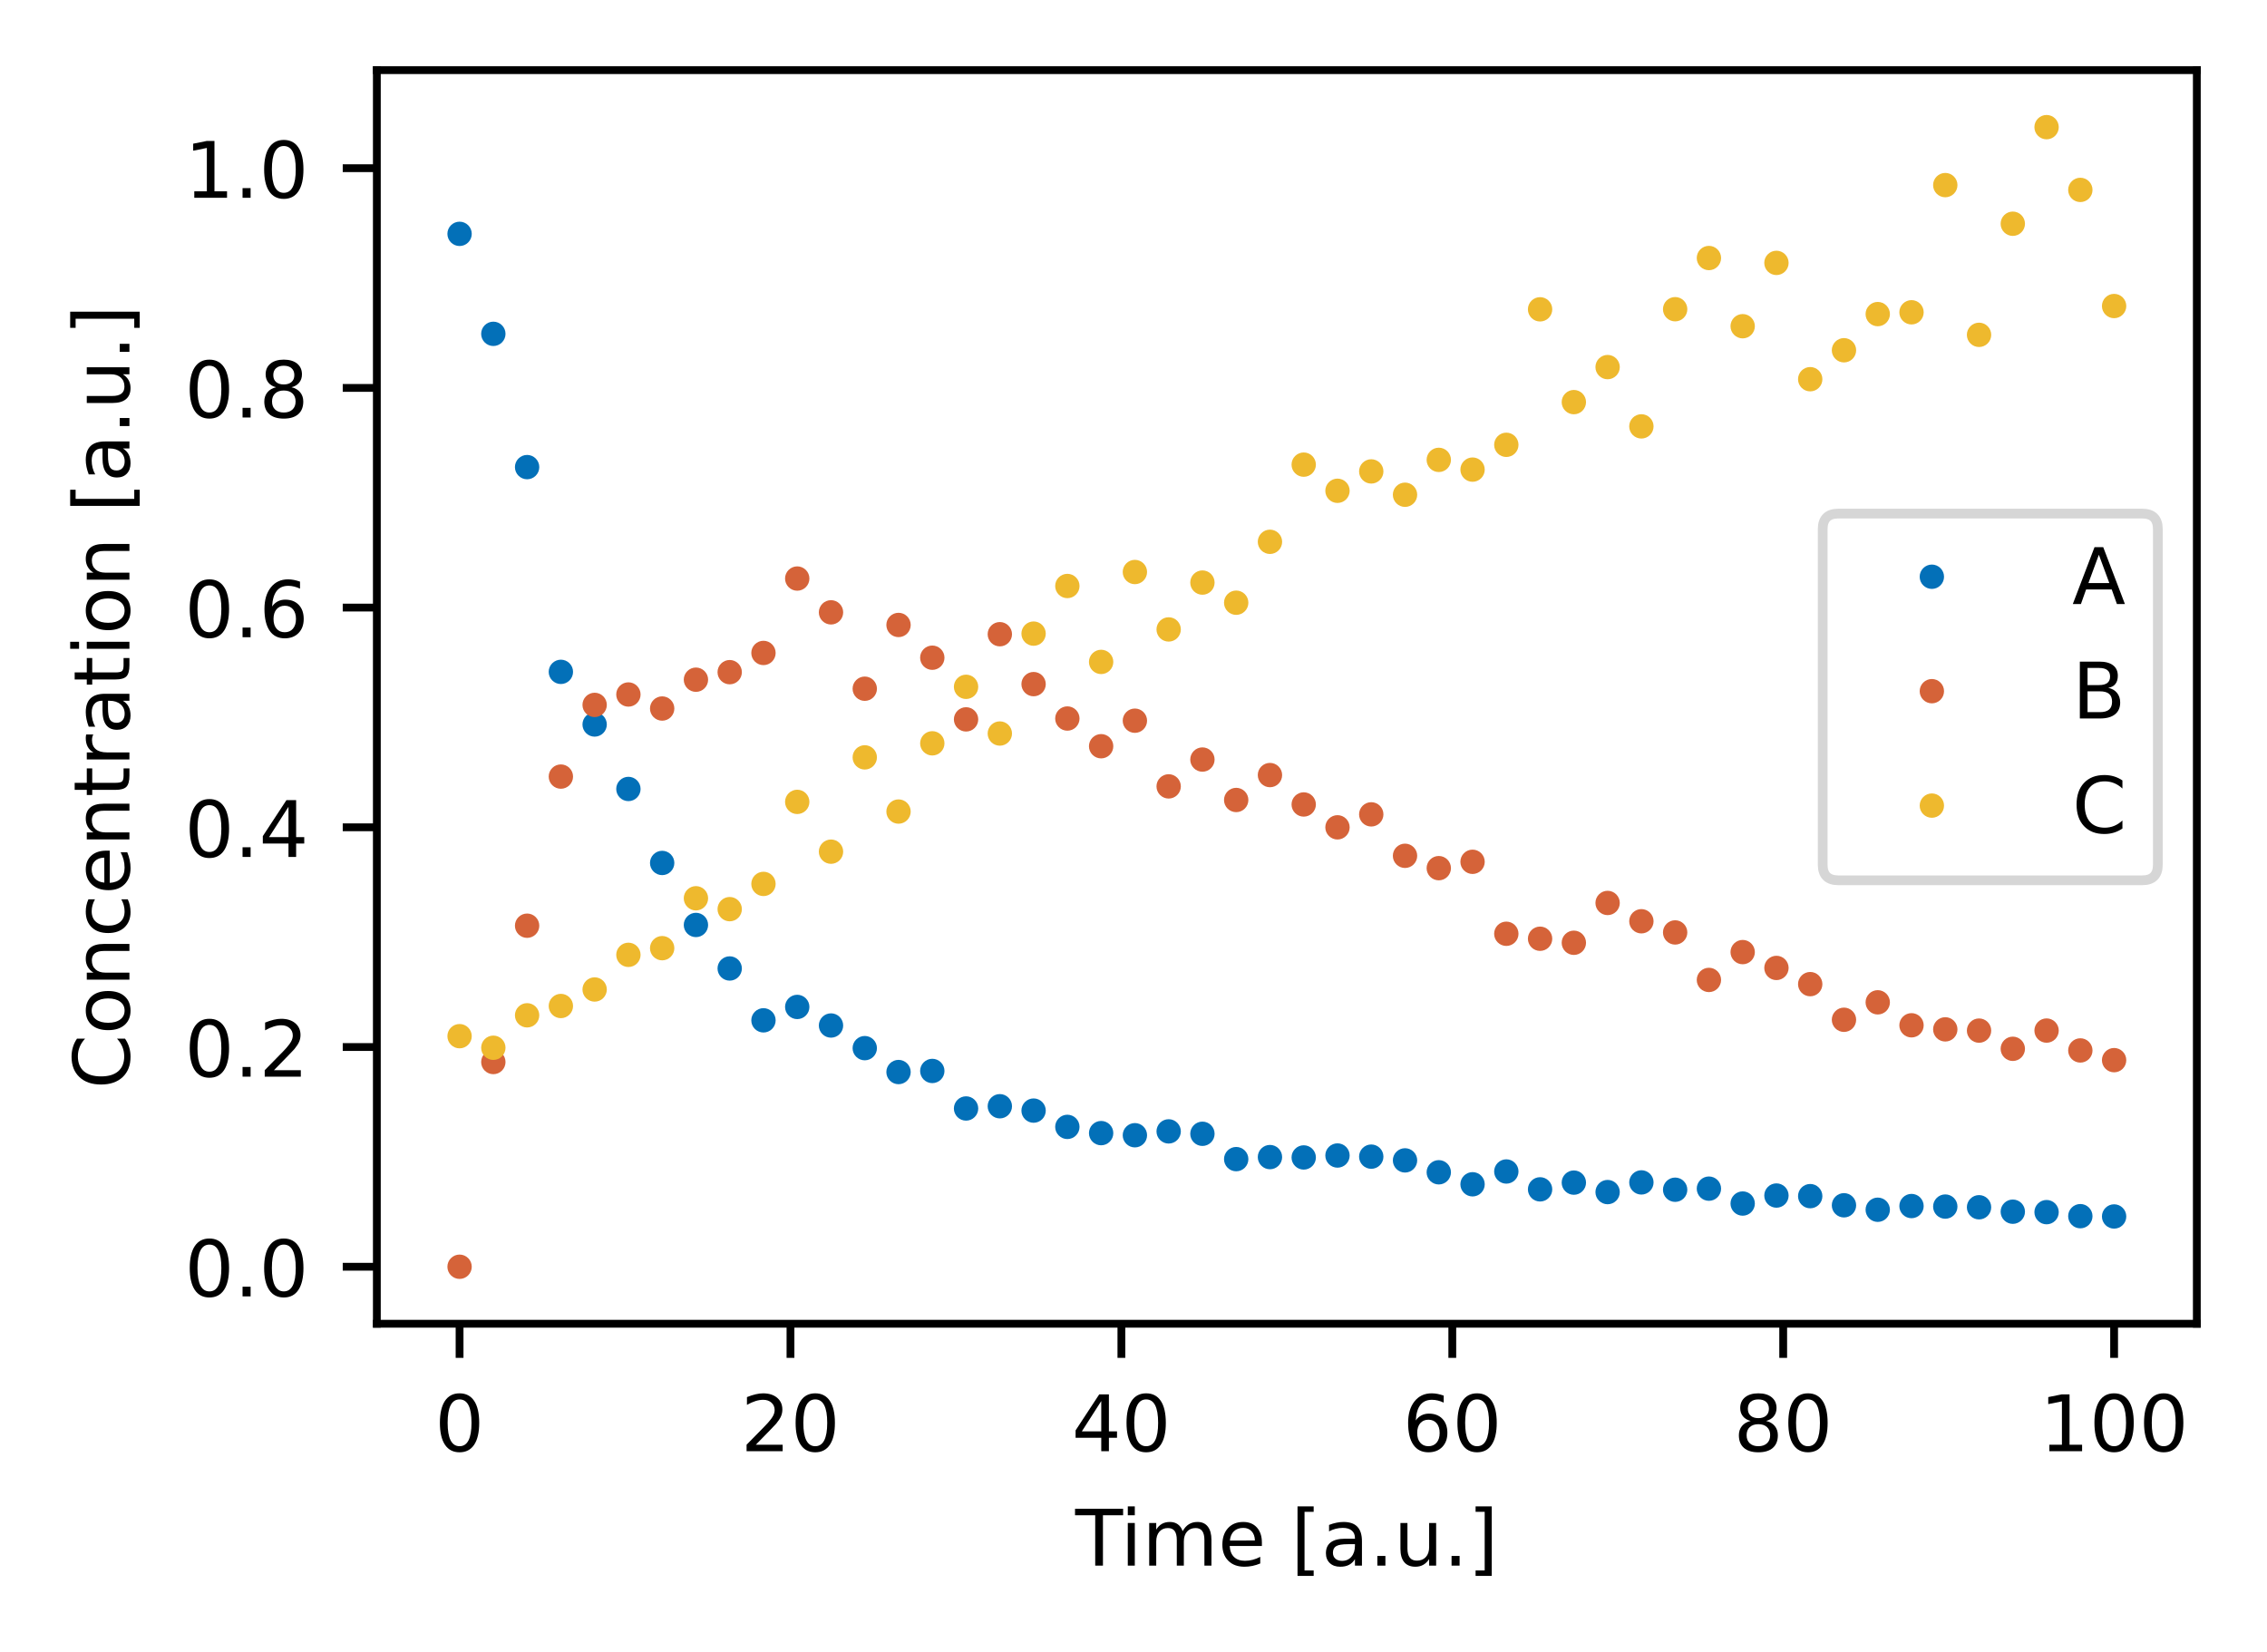 <?xml version="1.0" encoding="utf-8" standalone="no"?>
<!DOCTYPE svg PUBLIC "-//W3C//DTD SVG 1.1//EN"
  "http://www.w3.org/Graphics/SVG/1.1/DTD/svg11.dtd">
<!-- Created with matplotlib (https://matplotlib.org/) -->
<svg height="169.517pt" version="1.1" viewBox="0 0 232.597 169.517" width="232.597pt" xmlns="http://www.w3.org/2000/svg" xmlns:xlink="http://www.w3.org/1999/xlink">
 <defs>
  <style type="text/css">
*{stroke-linecap:butt;stroke-linejoin:round;}
  </style>
 </defs>
 <g id="figure_1">
  <g id="patch_1">
   <path d="M 0 169.517 
L 232.597 169.517 
L 232.597 0 
L 0 0 
z
" style="fill:#ffffff;"/>
  </g>
  <g id="axes_1">
   <g id="patch_2">
    <path d="M 38.665 135.832 
L 225.397 135.832 
L 225.397 7.2 
L 38.665 7.2 
z
" style="fill:#ffffff;"/>
   </g>
   <g id="matplotlib.axis_1">
    <g id="xtick_1">
     <g id="line2d_1">
      <defs>
       <path d="M 0 0 
L 0 3.5 
" id="m984fc1410d" style="stroke:#000000;stroke-width:0.8;"/>
      </defs>
      <g>
       <use style="stroke:#000000;stroke-width:0.8;" x="47.153" xlink:href="#m984fc1410d" y="135.832"/>
      </g>
     </g>
     <g id="text_1">
      <!-- 0 -->
      <defs>
       <path d="M 31.781 66.406 
Q 24.172 66.406 20.328 58.906 
Q 16.5 51.422 16.5 36.375 
Q 16.5 21.391 20.328 13.891 
Q 24.172 6.391 31.781 6.391 
Q 39.453 6.391 43.281 13.891 
Q 47.125 21.391 47.125 36.375 
Q 47.125 51.422 43.281 58.906 
Q 39.453 66.406 31.781 66.406 
z
M 31.781 74.219 
Q 44.047 74.219 50.516 64.516 
Q 56.984 54.828 56.984 36.375 
Q 56.984 17.969 50.516 8.266 
Q 44.047 -1.422 31.781 -1.422 
Q 19.531 -1.422 13.062 8.266 
Q 6.594 17.969 6.594 36.375 
Q 6.594 54.828 13.062 64.516 
Q 19.531 74.219 31.781 74.219 
z
" id="DejaVuSans-48"/>
      </defs>
      <g transform="translate(44.608 148.911)scale(0.08 -0.08)">
       <use xlink:href="#DejaVuSans-48"/>
      </g>
     </g>
    </g>
    <g id="xtick_2">
     <g id="line2d_2">
      <g>
       <use style="stroke:#000000;stroke-width:0.8;" x="81.104" xlink:href="#m984fc1410d" y="135.832"/>
      </g>
     </g>
     <g id="text_2">
      <!-- 20 -->
      <defs>
       <path d="M 19.188 8.297 
L 53.609 8.297 
L 53.609 0 
L 7.328 0 
L 7.328 8.297 
Q 12.938 14.109 22.625 23.891 
Q 32.328 33.688 34.812 36.531 
Q 39.547 41.844 41.422 45.531 
Q 43.312 49.219 43.312 52.781 
Q 43.312 58.594 39.234 62.25 
Q 35.156 65.922 28.609 65.922 
Q 23.969 65.922 18.812 64.312 
Q 13.672 62.703 7.812 59.422 
L 7.812 69.391 
Q 13.766 71.781 18.938 73 
Q 24.125 74.219 28.422 74.219 
Q 39.75 74.219 46.484 68.547 
Q 53.219 62.891 53.219 53.422 
Q 53.219 48.922 51.531 44.891 
Q 49.859 40.875 45.406 35.406 
Q 44.188 33.984 37.641 27.219 
Q 31.109 20.453 19.188 8.297 
z
" id="DejaVuSans-50"/>
      </defs>
      <g transform="translate(76.014 148.911)scale(0.08 -0.08)">
       <use xlink:href="#DejaVuSans-50"/>
       <use x="63.623" xlink:href="#DejaVuSans-48"/>
      </g>
     </g>
    </g>
    <g id="xtick_3">
     <g id="line2d_3">
      <g>
       <use style="stroke:#000000;stroke-width:0.8;" x="115.056" xlink:href="#m984fc1410d" y="135.832"/>
      </g>
     </g>
     <g id="text_3">
      <!-- 40 -->
      <defs>
       <path d="M 37.797 64.312 
L 12.891 25.391 
L 37.797 25.391 
z
M 35.203 72.906 
L 47.609 72.906 
L 47.609 25.391 
L 58.016 25.391 
L 58.016 17.188 
L 47.609 17.188 
L 47.609 0 
L 37.797 0 
L 37.797 17.188 
L 4.891 17.188 
L 4.891 26.703 
z
" id="DejaVuSans-52"/>
      </defs>
      <g transform="translate(109.966 148.911)scale(0.08 -0.08)">
       <use xlink:href="#DejaVuSans-52"/>
       <use x="63.623" xlink:href="#DejaVuSans-48"/>
      </g>
     </g>
    </g>
    <g id="xtick_4">
     <g id="line2d_4">
      <g>
       <use style="stroke:#000000;stroke-width:0.8;" x="149.007" xlink:href="#m984fc1410d" y="135.832"/>
      </g>
     </g>
     <g id="text_4">
      <!-- 60 -->
      <defs>
       <path d="M 33.016 40.375 
Q 26.375 40.375 22.484 35.828 
Q 18.609 31.297 18.609 23.391 
Q 18.609 15.531 22.484 10.953 
Q 26.375 6.391 33.016 6.391 
Q 39.656 6.391 43.531 10.953 
Q 47.406 15.531 47.406 23.391 
Q 47.406 31.297 43.531 35.828 
Q 39.656 40.375 33.016 40.375 
z
M 52.594 71.297 
L 52.594 62.312 
Q 48.875 64.062 45.094 64.984 
Q 41.312 65.922 37.594 65.922 
Q 27.828 65.922 22.672 59.328 
Q 17.531 52.734 16.797 39.406 
Q 19.672 43.656 24.016 45.922 
Q 28.375 48.188 33.594 48.188 
Q 44.578 48.188 50.953 41.516 
Q 57.328 34.859 57.328 23.391 
Q 57.328 12.156 50.688 5.359 
Q 44.047 -1.422 33.016 -1.422 
Q 20.359 -1.422 13.672 8.266 
Q 6.984 17.969 6.984 36.375 
Q 6.984 53.656 15.188 63.938 
Q 23.391 74.219 37.203 74.219 
Q 40.922 74.219 44.703 73.484 
Q 48.484 72.75 52.594 71.297 
z
" id="DejaVuSans-54"/>
      </defs>
      <g transform="translate(143.917 148.911)scale(0.08 -0.08)">
       <use xlink:href="#DejaVuSans-54"/>
       <use x="63.623" xlink:href="#DejaVuSans-48"/>
      </g>
     </g>
    </g>
    <g id="xtick_5">
     <g id="line2d_5">
      <g>
       <use style="stroke:#000000;stroke-width:0.8;" x="182.958" xlink:href="#m984fc1410d" y="135.832"/>
      </g>
     </g>
     <g id="text_5">
      <!-- 80 -->
      <defs>
       <path d="M 31.781 34.625 
Q 24.75 34.625 20.719 30.859 
Q 16.703 27.094 16.703 20.516 
Q 16.703 13.922 20.719 10.156 
Q 24.75 6.391 31.781 6.391 
Q 38.812 6.391 42.859 10.172 
Q 46.922 13.969 46.922 20.516 
Q 46.922 27.094 42.891 30.859 
Q 38.875 34.625 31.781 34.625 
z
M 21.922 38.812 
Q 15.578 40.375 12.031 44.719 
Q 8.5 49.078 8.5 55.328 
Q 8.5 64.062 14.719 69.141 
Q 20.953 74.219 31.781 74.219 
Q 42.672 74.219 48.875 69.141 
Q 55.078 64.062 55.078 55.328 
Q 55.078 49.078 51.531 44.719 
Q 48 40.375 41.703 38.812 
Q 48.828 37.156 52.797 32.312 
Q 56.781 27.484 56.781 20.516 
Q 56.781 9.906 50.312 4.234 
Q 43.844 -1.422 31.781 -1.422 
Q 19.734 -1.422 13.25 4.234 
Q 6.781 9.906 6.781 20.516 
Q 6.781 27.484 10.781 32.312 
Q 14.797 37.156 21.922 38.812 
z
M 18.312 54.391 
Q 18.312 48.734 21.844 45.562 
Q 25.391 42.391 31.781 42.391 
Q 38.141 42.391 41.719 45.562 
Q 45.312 48.734 45.312 54.391 
Q 45.312 60.062 41.719 63.234 
Q 38.141 66.406 31.781 66.406 
Q 25.391 66.406 21.844 63.234 
Q 18.312 60.062 18.312 54.391 
z
" id="DejaVuSans-56"/>
      </defs>
      <g transform="translate(177.868 148.911)scale(0.08 -0.08)">
       <use xlink:href="#DejaVuSans-56"/>
       <use x="63.623" xlink:href="#DejaVuSans-48"/>
      </g>
     </g>
    </g>
    <g id="xtick_6">
     <g id="line2d_6">
      <g>
       <use style="stroke:#000000;stroke-width:0.8;" x="216.91" xlink:href="#m984fc1410d" y="135.832"/>
      </g>
     </g>
     <g id="text_6">
      <!-- 100 -->
      <defs>
       <path d="M 12.406 8.297 
L 28.516 8.297 
L 28.516 63.922 
L 10.984 60.406 
L 10.984 69.391 
L 28.422 72.906 
L 38.281 72.906 
L 38.281 8.297 
L 54.391 8.297 
L 54.391 0 
L 12.406 0 
z
" id="DejaVuSans-49"/>
      </defs>
      <g transform="translate(209.275 148.911)scale(0.08 -0.08)">
       <use xlink:href="#DejaVuSans-49"/>
       <use x="63.623" xlink:href="#DejaVuSans-48"/>
       <use x="127.246" xlink:href="#DejaVuSans-48"/>
      </g>
     </g>
    </g>
    <g id="text_7">
     <!-- Time [a.u.] -->
     <defs>
      <path d="M -0.297 72.906 
L 61.375 72.906 
L 61.375 64.594 
L 35.5 64.594 
L 35.5 0 
L 25.594 0 
L 25.594 64.594 
L -0.297 64.594 
z
" id="DejaVuSans-84"/>
      <path d="M 9.422 54.688 
L 18.406 54.688 
L 18.406 0 
L 9.422 0 
z
M 9.422 75.984 
L 18.406 75.984 
L 18.406 64.594 
L 9.422 64.594 
z
" id="DejaVuSans-105"/>
      <path d="M 52 44.188 
Q 55.375 50.25 60.062 53.125 
Q 64.75 56 71.094 56 
Q 79.641 56 84.281 50.016 
Q 88.922 44.047 88.922 33.016 
L 88.922 0 
L 79.891 0 
L 79.891 32.719 
Q 79.891 40.578 77.094 44.375 
Q 74.312 48.188 68.609 48.188 
Q 61.625 48.188 57.562 43.547 
Q 53.516 38.922 53.516 30.906 
L 53.516 0 
L 44.484 0 
L 44.484 32.719 
Q 44.484 40.625 41.703 44.406 
Q 38.922 48.188 33.109 48.188 
Q 26.219 48.188 22.156 43.531 
Q 18.109 38.875 18.109 30.906 
L 18.109 0 
L 9.078 0 
L 9.078 54.688 
L 18.109 54.688 
L 18.109 46.188 
Q 21.188 51.219 25.484 53.609 
Q 29.781 56 35.688 56 
Q 41.656 56 45.828 52.969 
Q 50 49.953 52 44.188 
z
" id="DejaVuSans-109"/>
      <path d="M 56.203 29.594 
L 56.203 25.203 
L 14.891 25.203 
Q 15.484 15.922 20.484 11.062 
Q 25.484 6.203 34.422 6.203 
Q 39.594 6.203 44.453 7.469 
Q 49.312 8.734 54.109 11.281 
L 54.109 2.781 
Q 49.266 0.734 44.188 -0.344 
Q 39.109 -1.422 33.891 -1.422 
Q 20.797 -1.422 13.156 6.188 
Q 5.516 13.812 5.516 26.812 
Q 5.516 40.234 12.766 48.109 
Q 20.016 56 32.328 56 
Q 43.359 56 49.781 48.891 
Q 56.203 41.797 56.203 29.594 
z
M 47.219 32.234 
Q 47.125 39.594 43.094 43.984 
Q 39.062 48.391 32.422 48.391 
Q 24.906 48.391 20.391 44.141 
Q 15.875 39.891 15.188 32.172 
z
" id="DejaVuSans-101"/>
      <path id="DejaVuSans-32"/>
      <path d="M 8.594 75.984 
L 29.297 75.984 
L 29.297 69 
L 17.578 69 
L 17.578 -6.203 
L 29.297 -6.203 
L 29.297 -13.188 
L 8.594 -13.188 
z
" id="DejaVuSans-91"/>
      <path d="M 34.281 27.484 
Q 23.391 27.484 19.188 25 
Q 14.984 22.516 14.984 16.5 
Q 14.984 11.719 18.141 8.906 
Q 21.297 6.109 26.703 6.109 
Q 34.188 6.109 38.703 11.406 
Q 43.219 16.703 43.219 25.484 
L 43.219 27.484 
z
M 52.203 31.203 
L 52.203 0 
L 43.219 0 
L 43.219 8.297 
Q 40.141 3.328 35.547 0.953 
Q 30.953 -1.422 24.312 -1.422 
Q 15.922 -1.422 10.953 3.297 
Q 6 8.016 6 15.922 
Q 6 25.141 12.172 29.828 
Q 18.359 34.516 30.609 34.516 
L 43.219 34.516 
L 43.219 35.406 
Q 43.219 41.609 39.141 45 
Q 35.062 48.391 27.688 48.391 
Q 23 48.391 18.547 47.266 
Q 14.109 46.141 10.016 43.891 
L 10.016 52.203 
Q 14.938 54.109 19.578 55.047 
Q 24.219 56 28.609 56 
Q 40.484 56 46.344 49.844 
Q 52.203 43.703 52.203 31.203 
z
" id="DejaVuSans-97"/>
      <path d="M 10.688 12.406 
L 21 12.406 
L 21 0 
L 10.688 0 
z
" id="DejaVuSans-46"/>
      <path d="M 8.5 21.578 
L 8.5 54.688 
L 17.484 54.688 
L 17.484 21.922 
Q 17.484 14.156 20.5 10.266 
Q 23.531 6.391 29.594 6.391 
Q 36.859 6.391 41.078 11.031 
Q 45.312 15.672 45.312 23.688 
L 45.312 54.688 
L 54.297 54.688 
L 54.297 0 
L 45.312 0 
L 45.312 8.406 
Q 42.047 3.422 37.719 1 
Q 33.406 -1.422 27.688 -1.422 
Q 18.266 -1.422 13.375 4.438 
Q 8.5 10.297 8.5 21.578 
z
M 31.109 56 
z
" id="DejaVuSans-117"/>
      <path d="M 30.422 75.984 
L 30.422 -13.188 
L 9.719 -13.188 
L 9.719 -6.203 
L 21.391 -6.203 
L 21.391 69 
L 9.719 69 
L 9.719 75.984 
z
" id="DejaVuSans-93"/>
     </defs>
     <g transform="translate(110.323 160.653)scale(0.08 -0.08)">
      <use xlink:href="#DejaVuSans-84"/>
      <use x="57.959" xlink:href="#DejaVuSans-105"/>
      <use x="85.742" xlink:href="#DejaVuSans-109"/>
      <use x="183.154" xlink:href="#DejaVuSans-101"/>
      <use x="244.678" xlink:href="#DejaVuSans-32"/>
      <use x="276.465" xlink:href="#DejaVuSans-91"/>
      <use x="315.479" xlink:href="#DejaVuSans-97"/>
      <use x="376.758" xlink:href="#DejaVuSans-46"/>
      <use x="408.545" xlink:href="#DejaVuSans-117"/>
      <use x="471.924" xlink:href="#DejaVuSans-46"/>
      <use x="503.711" xlink:href="#DejaVuSans-93"/>
     </g>
    </g>
   </g>
   <g id="matplotlib.axis_2">
    <g id="ytick_1">
     <g id="line2d_7">
      <defs>
       <path d="M 0 0 
L -3.5 0 
" id="m9b0ae050a5" style="stroke:#000000;stroke-width:0.8;"/>
      </defs>
      <g>
       <use style="stroke:#000000;stroke-width:0.8;" x="38.665" xlink:href="#m9b0ae050a5" y="129.985"/>
      </g>
     </g>
     <g id="text_8">
      <!-- 0.0 -->
      <g transform="translate(18.942 133.025)scale(0.08 -0.08)">
       <use xlink:href="#DejaVuSans-48"/>
       <use x="63.623" xlink:href="#DejaVuSans-46"/>
       <use x="95.41" xlink:href="#DejaVuSans-48"/>
      </g>
     </g>
    </g>
    <g id="ytick_2">
     <g id="line2d_8">
      <g>
       <use style="stroke:#000000;stroke-width:0.8;" x="38.665" xlink:href="#m9b0ae050a5" y="107.439"/>
      </g>
     </g>
     <g id="text_9">
      <!-- 0.2 -->
      <g transform="translate(18.942 110.479)scale(0.08 -0.08)">
       <use xlink:href="#DejaVuSans-48"/>
       <use x="63.623" xlink:href="#DejaVuSans-46"/>
       <use x="95.41" xlink:href="#DejaVuSans-50"/>
      </g>
     </g>
    </g>
    <g id="ytick_3">
     <g id="line2d_9">
      <g>
       <use style="stroke:#000000;stroke-width:0.8;" x="38.665" xlink:href="#m9b0ae050a5" y="84.894"/>
      </g>
     </g>
     <g id="text_10">
      <!-- 0.4 -->
      <g transform="translate(18.942 87.933)scale(0.08 -0.08)">
       <use xlink:href="#DejaVuSans-48"/>
       <use x="63.623" xlink:href="#DejaVuSans-46"/>
       <use x="95.41" xlink:href="#DejaVuSans-52"/>
      </g>
     </g>
    </g>
    <g id="ytick_4">
     <g id="line2d_10">
      <g>
       <use style="stroke:#000000;stroke-width:0.8;" x="38.665" xlink:href="#m9b0ae050a5" y="62.348"/>
      </g>
     </g>
     <g id="text_11">
      <!-- 0.6 -->
      <g transform="translate(18.942 65.387)scale(0.08 -0.08)">
       <use xlink:href="#DejaVuSans-48"/>
       <use x="63.623" xlink:href="#DejaVuSans-46"/>
       <use x="95.41" xlink:href="#DejaVuSans-54"/>
      </g>
     </g>
    </g>
    <g id="ytick_5">
     <g id="line2d_11">
      <g>
       <use style="stroke:#000000;stroke-width:0.8;" x="38.665" xlink:href="#m9b0ae050a5" y="39.802"/>
      </g>
     </g>
     <g id="text_12">
      <!-- 0.8 -->
      <g transform="translate(18.942 42.841)scale(0.08 -0.08)">
       <use xlink:href="#DejaVuSans-48"/>
       <use x="63.623" xlink:href="#DejaVuSans-46"/>
       <use x="95.41" xlink:href="#DejaVuSans-56"/>
      </g>
     </g>
    </g>
    <g id="ytick_6">
     <g id="line2d_12">
      <g>
       <use style="stroke:#000000;stroke-width:0.8;" x="38.665" xlink:href="#m9b0ae050a5" y="17.256"/>
      </g>
     </g>
     <g id="text_13">
      <!-- 1.0 -->
      <g transform="translate(18.942 20.296)scale(0.08 -0.08)">
       <use xlink:href="#DejaVuSans-49"/>
       <use x="63.623" xlink:href="#DejaVuSans-46"/>
       <use x="95.41" xlink:href="#DejaVuSans-48"/>
      </g>
     </g>
    </g>
    <g id="text_14">
     <!-- Concentration [a.u.] -->
     <defs>
      <path d="M 64.406 67.281 
L 64.406 56.891 
Q 59.422 61.531 53.781 63.812 
Q 48.141 66.109 41.797 66.109 
Q 29.297 66.109 22.656 58.469 
Q 16.016 50.828 16.016 36.375 
Q 16.016 21.969 22.656 14.328 
Q 29.297 6.688 41.797 6.688 
Q 48.141 6.688 53.781 8.984 
Q 59.422 11.281 64.406 15.922 
L 64.406 5.609 
Q 59.234 2.094 53.438 0.328 
Q 47.656 -1.422 41.219 -1.422 
Q 24.656 -1.422 15.125 8.703 
Q 5.609 18.844 5.609 36.375 
Q 5.609 53.953 15.125 64.078 
Q 24.656 74.219 41.219 74.219 
Q 47.75 74.219 53.531 72.484 
Q 59.328 70.75 64.406 67.281 
z
" id="DejaVuSans-67"/>
      <path d="M 30.609 48.391 
Q 23.391 48.391 19.188 42.75 
Q 14.984 37.109 14.984 27.297 
Q 14.984 17.484 19.156 11.844 
Q 23.344 6.203 30.609 6.203 
Q 37.797 6.203 41.984 11.859 
Q 46.188 17.531 46.188 27.297 
Q 46.188 37.016 41.984 42.703 
Q 37.797 48.391 30.609 48.391 
z
M 30.609 56 
Q 42.328 56 49.016 48.375 
Q 55.719 40.766 55.719 27.297 
Q 55.719 13.875 49.016 6.219 
Q 42.328 -1.422 30.609 -1.422 
Q 18.844 -1.422 12.172 6.219 
Q 5.516 13.875 5.516 27.297 
Q 5.516 40.766 12.172 48.375 
Q 18.844 56 30.609 56 
z
" id="DejaVuSans-111"/>
      <path d="M 54.891 33.016 
L 54.891 0 
L 45.906 0 
L 45.906 32.719 
Q 45.906 40.484 42.875 44.328 
Q 39.844 48.188 33.797 48.188 
Q 26.516 48.188 22.312 43.547 
Q 18.109 38.922 18.109 30.906 
L 18.109 0 
L 9.078 0 
L 9.078 54.688 
L 18.109 54.688 
L 18.109 46.188 
Q 21.344 51.125 25.703 53.562 
Q 30.078 56 35.797 56 
Q 45.219 56 50.047 50.172 
Q 54.891 44.344 54.891 33.016 
z
" id="DejaVuSans-110"/>
      <path d="M 48.781 52.594 
L 48.781 44.188 
Q 44.969 46.297 41.141 47.344 
Q 37.312 48.391 33.406 48.391 
Q 24.656 48.391 19.812 42.844 
Q 14.984 37.312 14.984 27.297 
Q 14.984 17.281 19.812 11.734 
Q 24.656 6.203 33.406 6.203 
Q 37.312 6.203 41.141 7.25 
Q 44.969 8.297 48.781 10.406 
L 48.781 2.094 
Q 45.016 0.344 40.984 -0.531 
Q 36.969 -1.422 32.422 -1.422 
Q 20.062 -1.422 12.781 6.344 
Q 5.516 14.109 5.516 27.297 
Q 5.516 40.672 12.859 48.328 
Q 20.219 56 33.016 56 
Q 37.156 56 41.109 55.141 
Q 45.062 54.297 48.781 52.594 
z
" id="DejaVuSans-99"/>
      <path d="M 18.312 70.219 
L 18.312 54.688 
L 36.812 54.688 
L 36.812 47.703 
L 18.312 47.703 
L 18.312 18.016 
Q 18.312 11.328 20.141 9.422 
Q 21.969 7.516 27.594 7.516 
L 36.812 7.516 
L 36.812 0 
L 27.594 0 
Q 17.188 0 13.234 3.875 
Q 9.281 7.766 9.281 18.016 
L 9.281 47.703 
L 2.688 47.703 
L 2.688 54.688 
L 9.281 54.688 
L 9.281 70.219 
z
" id="DejaVuSans-116"/>
      <path d="M 41.109 46.297 
Q 39.594 47.172 37.812 47.578 
Q 36.031 48 33.891 48 
Q 26.266 48 22.188 43.047 
Q 18.109 38.094 18.109 28.812 
L 18.109 0 
L 9.078 0 
L 9.078 54.688 
L 18.109 54.688 
L 18.109 46.188 
Q 20.953 51.172 25.484 53.578 
Q 30.031 56 36.531 56 
Q 37.453 56 38.578 55.875 
Q 39.703 55.766 41.062 55.516 
z
" id="DejaVuSans-114"/>
     </defs>
     <g transform="translate(13.279 111.734)rotate(-90)scale(0.08 -0.08)">
      <use xlink:href="#DejaVuSans-67"/>
      <use x="69.824" xlink:href="#DejaVuSans-111"/>
      <use x="131.006" xlink:href="#DejaVuSans-110"/>
      <use x="194.385" xlink:href="#DejaVuSans-99"/>
      <use x="249.365" xlink:href="#DejaVuSans-101"/>
      <use x="310.889" xlink:href="#DejaVuSans-110"/>
      <use x="374.268" xlink:href="#DejaVuSans-116"/>
      <use x="413.477" xlink:href="#DejaVuSans-114"/>
      <use x="454.59" xlink:href="#DejaVuSans-97"/>
      <use x="515.869" xlink:href="#DejaVuSans-116"/>
      <use x="555.078" xlink:href="#DejaVuSans-105"/>
      <use x="582.861" xlink:href="#DejaVuSans-111"/>
      <use x="644.043" xlink:href="#DejaVuSans-110"/>
      <use x="707.422" xlink:href="#DejaVuSans-32"/>
      <use x="739.209" xlink:href="#DejaVuSans-91"/>
      <use x="778.223" xlink:href="#DejaVuSans-97"/>
      <use x="839.502" xlink:href="#DejaVuSans-46"/>
      <use x="871.289" xlink:href="#DejaVuSans-117"/>
      <use x="934.668" xlink:href="#DejaVuSans-46"/>
      <use x="966.455" xlink:href="#DejaVuSans-93"/>
     </g>
    </g>
   </g>
   <g id="line2d_13">
    <defs>
     <path d="M 0 0.75 
C 0.199 0.75 0.39 0.671 0.53 0.53 
C 0.671 0.39 0.75 0.199 0.75 0 
C 0.75 -0.199 0.671 -0.39 0.53 -0.53 
C 0.39 -0.671 0.199 -0.75 0 -0.75 
C -0.199 -0.75 -0.39 -0.671 -0.53 -0.53 
C -0.671 -0.39 -0.75 -0.199 -0.75 0 
C -0.75 0.199 -0.671 0.39 -0.53 0.53 
C -0.39 0.671 -0.199 0.75 0 0.75 
z
" id="m7b84a3ec6f" style="stroke:#0370b8;"/>
    </defs>
    <g clip-path="url(#p9365e4ebf4)">
     <use style="fill:#0370b8;stroke:#0370b8;" x="47.153" xlink:href="#m7b84a3ec6f" y="23.996"/>
     <use style="fill:#0370b8;stroke:#0370b8;" x="50.617" xlink:href="#m7b84a3ec6f" y="34.256"/>
     <use style="fill:#0370b8;stroke:#0370b8;" x="54.082" xlink:href="#m7b84a3ec6f" y="47.931"/>
     <use style="fill:#0370b8;stroke:#0370b8;" x="57.546" xlink:href="#m7b84a3ec6f" y="68.941"/>
     <use style="fill:#0370b8;stroke:#0370b8;" x="61.011" xlink:href="#m7b84a3ec6f" y="74.341"/>
     <use style="fill:#0370b8;stroke:#0370b8;" x="64.475" xlink:href="#m7b84a3ec6f" y="80.958"/>
     <use style="fill:#0370b8;stroke:#0370b8;" x="67.939" xlink:href="#m7b84a3ec6f" y="88.551"/>
     <use style="fill:#0370b8;stroke:#0370b8;" x="71.404" xlink:href="#m7b84a3ec6f" y="94.913"/>
     <use style="fill:#0370b8;stroke:#0370b8;" x="74.868" xlink:href="#m7b84a3ec6f" y="99.378"/>
     <use style="fill:#0370b8;stroke:#0370b8;" x="78.333" xlink:href="#m7b84a3ec6f" y="104.699"/>
     <use style="fill:#0370b8;stroke:#0370b8;" x="81.797" xlink:href="#m7b84a3ec6f" y="103.325"/>
     <use style="fill:#0370b8;stroke:#0370b8;" x="85.262" xlink:href="#m7b84a3ec6f" y="105.23"/>
     <use style="fill:#0370b8;stroke:#0370b8;" x="88.726" xlink:href="#m7b84a3ec6f" y="107.553"/>
     <use style="fill:#0370b8;stroke:#0370b8;" x="92.19" xlink:href="#m7b84a3ec6f" y="110.005"/>
     <use style="fill:#0370b8;stroke:#0370b8;" x="95.655" xlink:href="#m7b84a3ec6f" y="109.894"/>
     <use style="fill:#0370b8;stroke:#0370b8;" x="99.119" xlink:href="#m7b84a3ec6f" y="113.744"/>
     <use style="fill:#0370b8;stroke:#0370b8;" x="102.584" xlink:href="#m7b84a3ec6f" y="113.515"/>
     <use style="fill:#0370b8;stroke:#0370b8;" x="106.048" xlink:href="#m7b84a3ec6f" y="113.962"/>
     <use style="fill:#0370b8;stroke:#0370b8;" x="109.512" xlink:href="#m7b84a3ec6f" y="115.633"/>
     <use style="fill:#0370b8;stroke:#0370b8;" x="112.977" xlink:href="#m7b84a3ec6f" y="116.273"/>
     <use style="fill:#0370b8;stroke:#0370b8;" x="116.441" xlink:href="#m7b84a3ec6f" y="116.49"/>
     <use style="fill:#0370b8;stroke:#0370b8;" x="119.906" xlink:href="#m7b84a3ec6f" y="116.095"/>
     <use style="fill:#0370b8;stroke:#0370b8;" x="123.37" xlink:href="#m7b84a3ec6f" y="116.341"/>
     <use style="fill:#0370b8;stroke:#0370b8;" x="126.835" xlink:href="#m7b84a3ec6f" y="118.941"/>
     <use style="fill:#0370b8;stroke:#0370b8;" x="130.299" xlink:href="#m7b84a3ec6f" y="118.732"/>
     <use style="fill:#0370b8;stroke:#0370b8;" x="133.763" xlink:href="#m7b84a3ec6f" y="118.769"/>
     <use style="fill:#0370b8;stroke:#0370b8;" x="137.228" xlink:href="#m7b84a3ec6f" y="118.57"/>
     <use style="fill:#0370b8;stroke:#0370b8;" x="140.692" xlink:href="#m7b84a3ec6f" y="118.687"/>
     <use style="fill:#0370b8;stroke:#0370b8;" x="144.157" xlink:href="#m7b84a3ec6f" y="119.07"/>
     <use style="fill:#0370b8;stroke:#0370b8;" x="147.621" xlink:href="#m7b84a3ec6f" y="120.292"/>
     <use style="fill:#0370b8;stroke:#0370b8;" x="151.086" xlink:href="#m7b84a3ec6f" y="121.523"/>
     <use style="fill:#0370b8;stroke:#0370b8;" x="154.55" xlink:href="#m7b84a3ec6f" y="120.21"/>
     <use style="fill:#0370b8;stroke:#0370b8;" x="158.014" xlink:href="#m7b84a3ec6f" y="122.043"/>
     <use style="fill:#0370b8;stroke:#0370b8;" x="161.479" xlink:href="#m7b84a3ec6f" y="121.352"/>
     <use style="fill:#0370b8;stroke:#0370b8;" x="164.943" xlink:href="#m7b84a3ec6f" y="122.323"/>
     <use style="fill:#0370b8;stroke:#0370b8;" x="168.408" xlink:href="#m7b84a3ec6f" y="121.33"/>
     <use style="fill:#0370b8;stroke:#0370b8;" x="171.872" xlink:href="#m7b84a3ec6f" y="122.082"/>
     <use style="fill:#0370b8;stroke:#0370b8;" x="175.337" xlink:href="#m7b84a3ec6f" y="121.971"/>
     <use style="fill:#0370b8;stroke:#0370b8;" x="178.801" xlink:href="#m7b84a3ec6f" y="123.499"/>
     <use style="fill:#0370b8;stroke:#0370b8;" x="182.265" xlink:href="#m7b84a3ec6f" y="122.678"/>
     <use style="fill:#0370b8;stroke:#0370b8;" x="185.73" xlink:href="#m7b84a3ec6f" y="122.739"/>
     <use style="fill:#0370b8;stroke:#0370b8;" x="189.194" xlink:href="#m7b84a3ec6f" y="123.678"/>
     <use style="fill:#0370b8;stroke:#0370b8;" x="192.659" xlink:href="#m7b84a3ec6f" y="124.136"/>
     <use style="fill:#0370b8;stroke:#0370b8;" x="196.123" xlink:href="#m7b84a3ec6f" y="123.756"/>
     <use style="fill:#0370b8;stroke:#0370b8;" x="199.588" xlink:href="#m7b84a3ec6f" y="123.81"/>
     <use style="fill:#0370b8;stroke:#0370b8;" x="203.052" xlink:href="#m7b84a3ec6f" y="123.881"/>
     <use style="fill:#0370b8;stroke:#0370b8;" x="206.516" xlink:href="#m7b84a3ec6f" y="124.336"/>
     <use style="fill:#0370b8;stroke:#0370b8;" x="209.981" xlink:href="#m7b84a3ec6f" y="124.381"/>
     <use style="fill:#0370b8;stroke:#0370b8;" x="213.445" xlink:href="#m7b84a3ec6f" y="124.795"/>
     <use style="fill:#0370b8;stroke:#0370b8;" x="216.91" xlink:href="#m7b84a3ec6f" y="124.825"/>
    </g>
   </g>
   <g id="line2d_14">
    <defs>
     <path d="M 0 0.75 
C 0.199 0.75 0.39 0.671 0.53 0.53 
C 0.671 0.39 0.75 0.199 0.75 0 
C 0.75 -0.199 0.671 -0.39 0.53 -0.53 
C 0.39 -0.671 0.199 -0.75 0 -0.75 
C -0.199 -0.75 -0.39 -0.671 -0.53 -0.53 
C -0.671 -0.39 -0.75 -0.199 -0.75 0 
C -0.75 0.199 -0.671 0.39 -0.53 0.53 
C -0.39 0.671 -0.199 0.75 0 0.75 
z
" id="m4951edda19" style="stroke:#d56339;"/>
    </defs>
    <g clip-path="url(#p9365e4ebf4)">
     <use style="fill:#d56339;stroke:#d56339;" x="47.153" xlink:href="#m4951edda19" y="129.985"/>
     <use style="fill:#d56339;stroke:#d56339;" x="50.617" xlink:href="#m4951edda19" y="108.977"/>
     <use style="fill:#d56339;stroke:#d56339;" x="54.082" xlink:href="#m4951edda19" y="94.99"/>
     <use style="fill:#d56339;stroke:#d56339;" x="57.546" xlink:href="#m4951edda19" y="79.688"/>
     <use style="fill:#d56339;stroke:#d56339;" x="61.011" xlink:href="#m4951edda19" y="72.332"/>
     <use style="fill:#d56339;stroke:#d56339;" x="64.475" xlink:href="#m4951edda19" y="71.264"/>
     <use style="fill:#d56339;stroke:#d56339;" x="67.939" xlink:href="#m4951edda19" y="72.704"/>
     <use style="fill:#d56339;stroke:#d56339;" x="71.404" xlink:href="#m4951edda19" y="69.746"/>
     <use style="fill:#d56339;stroke:#d56339;" x="74.868" xlink:href="#m4951edda19" y="68.972"/>
     <use style="fill:#d56339;stroke:#d56339;" x="78.333" xlink:href="#m4951edda19" y="67.001"/>
     <use style="fill:#d56339;stroke:#d56339;" x="81.797" xlink:href="#m4951edda19" y="59.366"/>
     <use style="fill:#d56339;stroke:#d56339;" x="85.262" xlink:href="#m4951edda19" y="62.834"/>
     <use style="fill:#d56339;stroke:#d56339;" x="88.726" xlink:href="#m4951edda19" y="70.671"/>
     <use style="fill:#d56339;stroke:#d56339;" x="92.19" xlink:href="#m4951edda19" y="64.129"/>
     <use style="fill:#d56339;stroke:#d56339;" x="95.655" xlink:href="#m4951edda19" y="67.49"/>
     <use style="fill:#d56339;stroke:#d56339;" x="99.119" xlink:href="#m4951edda19" y="73.817"/>
     <use style="fill:#d56339;stroke:#d56339;" x="102.584" xlink:href="#m4951edda19" y="65.078"/>
     <use style="fill:#d56339;stroke:#d56339;" x="106.048" xlink:href="#m4951edda19" y="70.2"/>
     <use style="fill:#d56339;stroke:#d56339;" x="109.512" xlink:href="#m4951edda19" y="73.73"/>
     <use style="fill:#d56339;stroke:#d56339;" x="112.977" xlink:href="#m4951edda19" y="76.573"/>
     <use style="fill:#d56339;stroke:#d56339;" x="116.441" xlink:href="#m4951edda19" y="73.953"/>
     <use style="fill:#d56339;stroke:#d56339;" x="119.906" xlink:href="#m4951edda19" y="80.693"/>
     <use style="fill:#d56339;stroke:#d56339;" x="123.37" xlink:href="#m4951edda19" y="77.94"/>
     <use style="fill:#d56339;stroke:#d56339;" x="126.835" xlink:href="#m4951edda19" y="82.089"/>
     <use style="fill:#d56339;stroke:#d56339;" x="130.299" xlink:href="#m4951edda19" y="79.532"/>
     <use style="fill:#d56339;stroke:#d56339;" x="133.763" xlink:href="#m4951edda19" y="82.549"/>
     <use style="fill:#d56339;stroke:#d56339;" x="137.228" xlink:href="#m4951edda19" y="84.895"/>
     <use style="fill:#d56339;stroke:#d56339;" x="140.692" xlink:href="#m4951edda19" y="83.564"/>
     <use style="fill:#d56339;stroke:#d56339;" x="144.157" xlink:href="#m4951edda19" y="87.817"/>
     <use style="fill:#d56339;stroke:#d56339;" x="147.621" xlink:href="#m4951edda19" y="89.084"/>
     <use style="fill:#d56339;stroke:#d56339;" x="151.086" xlink:href="#m4951edda19" y="88.432"/>
     <use style="fill:#d56339;stroke:#d56339;" x="154.55" xlink:href="#m4951edda19" y="95.817"/>
     <use style="fill:#d56339;stroke:#d56339;" x="158.014" xlink:href="#m4951edda19" y="96.327"/>
     <use style="fill:#d56339;stroke:#d56339;" x="161.479" xlink:href="#m4951edda19" y="96.741"/>
     <use style="fill:#d56339;stroke:#d56339;" x="164.943" xlink:href="#m4951edda19" y="92.655"/>
     <use style="fill:#d56339;stroke:#d56339;" x="168.408" xlink:href="#m4951edda19" y="94.534"/>
     <use style="fill:#d56339;stroke:#d56339;" x="171.872" xlink:href="#m4951edda19" y="95.68"/>
     <use style="fill:#d56339;stroke:#d56339;" x="175.337" xlink:href="#m4951edda19" y="100.554"/>
     <use style="fill:#d56339;stroke:#d56339;" x="178.801" xlink:href="#m4951edda19" y="97.697"/>
     <use style="fill:#d56339;stroke:#d56339;" x="182.265" xlink:href="#m4951edda19" y="99.323"/>
     <use style="fill:#d56339;stroke:#d56339;" x="185.73" xlink:href="#m4951edda19" y="100.985"/>
     <use style="fill:#d56339;stroke:#d56339;" x="189.194" xlink:href="#m4951edda19" y="104.642"/>
     <use style="fill:#d56339;stroke:#d56339;" x="192.659" xlink:href="#m4951edda19" y="102.851"/>
     <use style="fill:#d56339;stroke:#d56339;" x="196.123" xlink:href="#m4951edda19" y="105.209"/>
     <use style="fill:#d56339;stroke:#d56339;" x="199.588" xlink:href="#m4951edda19" y="105.626"/>
     <use style="fill:#d56339;stroke:#d56339;" x="203.052" xlink:href="#m4951edda19" y="105.754"/>
     <use style="fill:#d56339;stroke:#d56339;" x="206.516" xlink:href="#m4951edda19" y="107.621"/>
     <use style="fill:#d56339;stroke:#d56339;" x="209.981" xlink:href="#m4951edda19" y="105.75"/>
     <use style="fill:#d56339;stroke:#d56339;" x="213.445" xlink:href="#m4951edda19" y="107.789"/>
     <use style="fill:#d56339;stroke:#d56339;" x="216.91" xlink:href="#m4951edda19" y="108.785"/>
    </g>
   </g>
   <g id="line2d_15">
    <defs>
     <path d="M 0 0.75 
C 0.199 0.75 0.39 0.671 0.53 0.53 
C 0.671 0.39 0.75 0.199 0.75 0 
C 0.75 -0.199 0.671 -0.39 0.53 -0.53 
C 0.39 -0.671 0.199 -0.75 0 -0.75 
C -0.199 -0.75 -0.39 -0.671 -0.53 -0.53 
C -0.671 -0.39 -0.75 -0.199 -0.75 0 
C -0.75 0.199 -0.671 0.39 -0.53 0.53 
C -0.39 0.671 -0.199 0.75 0 0.75 
z
" id="mee61bcd372" style="stroke:#eeb92e;"/>
    </defs>
    <g clip-path="url(#p9365e4ebf4)">
     <use style="fill:#eeb92e;stroke:#eeb92e;" x="47.153" xlink:href="#mee61bcd372" y="106.325"/>
     <use style="fill:#eeb92e;stroke:#eeb92e;" x="50.617" xlink:href="#mee61bcd372" y="107.513"/>
     <use style="fill:#eeb92e;stroke:#eeb92e;" x="54.082" xlink:href="#mee61bcd372" y="104.184"/>
     <use style="fill:#eeb92e;stroke:#eeb92e;" x="57.546" xlink:href="#mee61bcd372" y="103.229"/>
     <use style="fill:#eeb92e;stroke:#eeb92e;" x="61.011" xlink:href="#mee61bcd372" y="101.534"/>
     <use style="fill:#eeb92e;stroke:#eeb92e;" x="64.475" xlink:href="#mee61bcd372" y="97.979"/>
     <use style="fill:#eeb92e;stroke:#eeb92e;" x="67.939" xlink:href="#mee61bcd372" y="97.295"/>
     <use style="fill:#eeb92e;stroke:#eeb92e;" x="71.404" xlink:href="#mee61bcd372" y="92.175"/>
     <use style="fill:#eeb92e;stroke:#eeb92e;" x="74.868" xlink:href="#mee61bcd372" y="93.29"/>
     <use style="fill:#eeb92e;stroke:#eeb92e;" x="78.333" xlink:href="#mee61bcd372" y="90.701"/>
     <use style="fill:#eeb92e;stroke:#eeb92e;" x="81.797" xlink:href="#mee61bcd372" y="82.284"/>
     <use style="fill:#eeb92e;stroke:#eeb92e;" x="85.262" xlink:href="#mee61bcd372" y="87.392"/>
     <use style="fill:#eeb92e;stroke:#eeb92e;" x="88.726" xlink:href="#mee61bcd372" y="77.716"/>
     <use style="fill:#eeb92e;stroke:#eeb92e;" x="92.19" xlink:href="#mee61bcd372" y="83.276"/>
     <use style="fill:#eeb92e;stroke:#eeb92e;" x="95.655" xlink:href="#mee61bcd372" y="76.275"/>
     <use style="fill:#eeb92e;stroke:#eeb92e;" x="99.119" xlink:href="#mee61bcd372" y="70.477"/>
     <use style="fill:#eeb92e;stroke:#eeb92e;" x="102.584" xlink:href="#mee61bcd372" y="75.269"/>
     <use style="fill:#eeb92e;stroke:#eeb92e;" x="106.048" xlink:href="#mee61bcd372" y="65.018"/>
     <use style="fill:#eeb92e;stroke:#eeb92e;" x="109.512" xlink:href="#mee61bcd372" y="60.131"/>
     <use style="fill:#eeb92e;stroke:#eeb92e;" x="112.977" xlink:href="#mee61bcd372" y="67.921"/>
     <use style="fill:#eeb92e;stroke:#eeb92e;" x="116.441" xlink:href="#mee61bcd372" y="58.696"/>
     <use style="fill:#eeb92e;stroke:#eeb92e;" x="119.906" xlink:href="#mee61bcd372" y="64.588"/>
     <use style="fill:#eeb92e;stroke:#eeb92e;" x="123.37" xlink:href="#mee61bcd372" y="59.78"/>
     <use style="fill:#eeb92e;stroke:#eeb92e;" x="126.835" xlink:href="#mee61bcd372" y="61.846"/>
     <use style="fill:#eeb92e;stroke:#eeb92e;" x="130.299" xlink:href="#mee61bcd372" y="55.597"/>
     <use style="fill:#eeb92e;stroke:#eeb92e;" x="133.763" xlink:href="#mee61bcd372" y="47.678"/>
     <use style="fill:#eeb92e;stroke:#eeb92e;" x="137.228" xlink:href="#mee61bcd372" y="50.362"/>
     <use style="fill:#eeb92e;stroke:#eeb92e;" x="140.692" xlink:href="#mee61bcd372" y="48.374"/>
     <use style="fill:#eeb92e;stroke:#eeb92e;" x="144.157" xlink:href="#mee61bcd372" y="50.768"/>
     <use style="fill:#eeb92e;stroke:#eeb92e;" x="147.621" xlink:href="#mee61bcd372" y="47.189"/>
     <use style="fill:#eeb92e;stroke:#eeb92e;" x="151.086" xlink:href="#mee61bcd372" y="48.189"/>
     <use style="fill:#eeb92e;stroke:#eeb92e;" x="154.55" xlink:href="#mee61bcd372" y="45.644"/>
     <use style="fill:#eeb92e;stroke:#eeb92e;" x="158.014" xlink:href="#mee61bcd372" y="31.741"/>
     <use style="fill:#eeb92e;stroke:#eeb92e;" x="161.479" xlink:href="#mee61bcd372" y="41.263"/>
     <use style="fill:#eeb92e;stroke:#eeb92e;" x="164.943" xlink:href="#mee61bcd372" y="37.668"/>
     <use style="fill:#eeb92e;stroke:#eeb92e;" x="168.408" xlink:href="#mee61bcd372" y="43.752"/>
     <use style="fill:#eeb92e;stroke:#eeb92e;" x="171.872" xlink:href="#mee61bcd372" y="31.729"/>
     <use style="fill:#eeb92e;stroke:#eeb92e;" x="175.337" xlink:href="#mee61bcd372" y="26.477"/>
     <use style="fill:#eeb92e;stroke:#eeb92e;" x="178.801" xlink:href="#mee61bcd372" y="33.474"/>
     <use style="fill:#eeb92e;stroke:#eeb92e;" x="182.265" xlink:href="#mee61bcd372" y="26.976"/>
     <use style="fill:#eeb92e;stroke:#eeb92e;" x="185.73" xlink:href="#mee61bcd372" y="38.911"/>
     <use style="fill:#eeb92e;stroke:#eeb92e;" x="189.194" xlink:href="#mee61bcd372" y="35.941"/>
     <use style="fill:#eeb92e;stroke:#eeb92e;" x="192.659" xlink:href="#mee61bcd372" y="32.23"/>
     <use style="fill:#eeb92e;stroke:#eeb92e;" x="196.123" xlink:href="#mee61bcd372" y="32.045"/>
     <use style="fill:#eeb92e;stroke:#eeb92e;" x="199.588" xlink:href="#mee61bcd372" y="18.994"/>
     <use style="fill:#eeb92e;stroke:#eeb92e;" x="203.052" xlink:href="#mee61bcd372" y="34.359"/>
     <use style="fill:#eeb92e;stroke:#eeb92e;" x="206.516" xlink:href="#mee61bcd372" y="22.958"/>
     <use style="fill:#eeb92e;stroke:#eeb92e;" x="209.981" xlink:href="#mee61bcd372" y="13.047"/>
     <use style="fill:#eeb92e;stroke:#eeb92e;" x="213.445" xlink:href="#mee61bcd372" y="19.487"/>
     <use style="fill:#eeb92e;stroke:#eeb92e;" x="216.91" xlink:href="#mee61bcd372" y="31.403"/>
    </g>
   </g>
   <g id="patch_3">
    <path d="M 38.665 135.832 
L 38.665 7.2 
" style="fill:none;stroke:#000000;stroke-linecap:square;stroke-linejoin:miter;stroke-width:0.8;"/>
   </g>
   <g id="patch_4">
    <path d="M 225.397 135.832 
L 225.397 7.2 
" style="fill:none;stroke:#000000;stroke-linecap:square;stroke-linejoin:miter;stroke-width:0.8;"/>
   </g>
   <g id="patch_5">
    <path d="M 38.665 135.832 
L 225.397 135.832 
" style="fill:none;stroke:#000000;stroke-linecap:square;stroke-linejoin:miter;stroke-width:0.8;"/>
   </g>
   <g id="patch_6">
    <path d="M 38.665 7.2 
L 225.397 7.2 
" style="fill:none;stroke:#000000;stroke-linecap:square;stroke-linejoin:miter;stroke-width:0.8;"/>
   </g>
   <g id="legend_1">
    <g id="patch_7">
     <path d="M 188.611 90.33 
L 219.797 90.33 
Q 221.397 90.33 221.397 88.73 
L 221.397 54.302 
Q 221.397 52.702 219.797 52.702 
L 188.611 52.702 
Q 187.011 52.702 187.011 54.302 
L 187.011 88.73 
Q 187.011 90.33 188.611 90.33 
z
" style="fill:#ffffff;opacity:0.8;stroke:#cccccc;stroke-linejoin:miter;"/>
    </g>
    <g id="line2d_16"/>
    <g id="line2d_17">
     <g>
      <use style="fill:#0370b8;stroke:#0370b8;" x="198.211" xlink:href="#m7b84a3ec6f" y="59.181"/>
     </g>
    </g>
    <g id="text_15">
     <!-- A -->
     <defs>
      <path d="M 34.188 63.188 
L 20.797 26.906 
L 47.609 26.906 
z
M 28.609 72.906 
L 39.797 72.906 
L 67.578 0 
L 57.328 0 
L 50.688 18.703 
L 17.828 18.703 
L 11.188 0 
L 0.781 0 
z
" id="DejaVuSans-65"/>
     </defs>
     <g transform="translate(212.611 61.981)scale(0.08 -0.08)">
      <use xlink:href="#DejaVuSans-65"/>
     </g>
    </g>
    <g id="line2d_18"/>
    <g id="line2d_19">
     <g>
      <use style="fill:#d56339;stroke:#d56339;" x="198.211" xlink:href="#m4951edda19" y="70.924"/>
     </g>
    </g>
    <g id="text_16">
     <!-- B -->
     <defs>
      <path d="M 19.672 34.812 
L 19.672 8.109 
L 35.5 8.109 
Q 43.453 8.109 47.281 11.406 
Q 51.125 14.703 51.125 21.484 
Q 51.125 28.328 47.281 31.562 
Q 43.453 34.812 35.5 34.812 
z
M 19.672 64.797 
L 19.672 42.828 
L 34.281 42.828 
Q 41.5 42.828 45.031 45.531 
Q 48.578 48.25 48.578 53.812 
Q 48.578 59.328 45.031 62.062 
Q 41.5 64.797 34.281 64.797 
z
M 9.812 72.906 
L 35.016 72.906 
Q 46.297 72.906 52.391 68.219 
Q 58.5 63.531 58.5 54.891 
Q 58.5 48.188 55.375 44.234 
Q 52.25 40.281 46.188 39.312 
Q 53.469 37.75 57.5 32.781 
Q 61.531 27.828 61.531 20.406 
Q 61.531 10.641 54.891 5.312 
Q 48.25 0 35.984 0 
L 9.812 0 
z
" id="DejaVuSans-66"/>
     </defs>
     <g transform="translate(212.611 73.724)scale(0.08 -0.08)">
      <use xlink:href="#DejaVuSans-66"/>
     </g>
    </g>
    <g id="line2d_20"/>
    <g id="line2d_21">
     <g>
      <use style="fill:#eeb92e;stroke:#eeb92e;" x="198.211" xlink:href="#mee61bcd372" y="82.666"/>
     </g>
    </g>
    <g id="text_17">
     <!-- C -->
     <g transform="translate(212.611 85.466)scale(0.08 -0.08)">
      <use xlink:href="#DejaVuSans-67"/>
     </g>
    </g>
   </g>
  </g>
 </g>
 <defs>
  <clipPath id="p9365e4ebf4">
   <rect height="128.632" width="186.732" x="38.665" y="7.2"/>
  </clipPath>
 </defs>
</svg>
